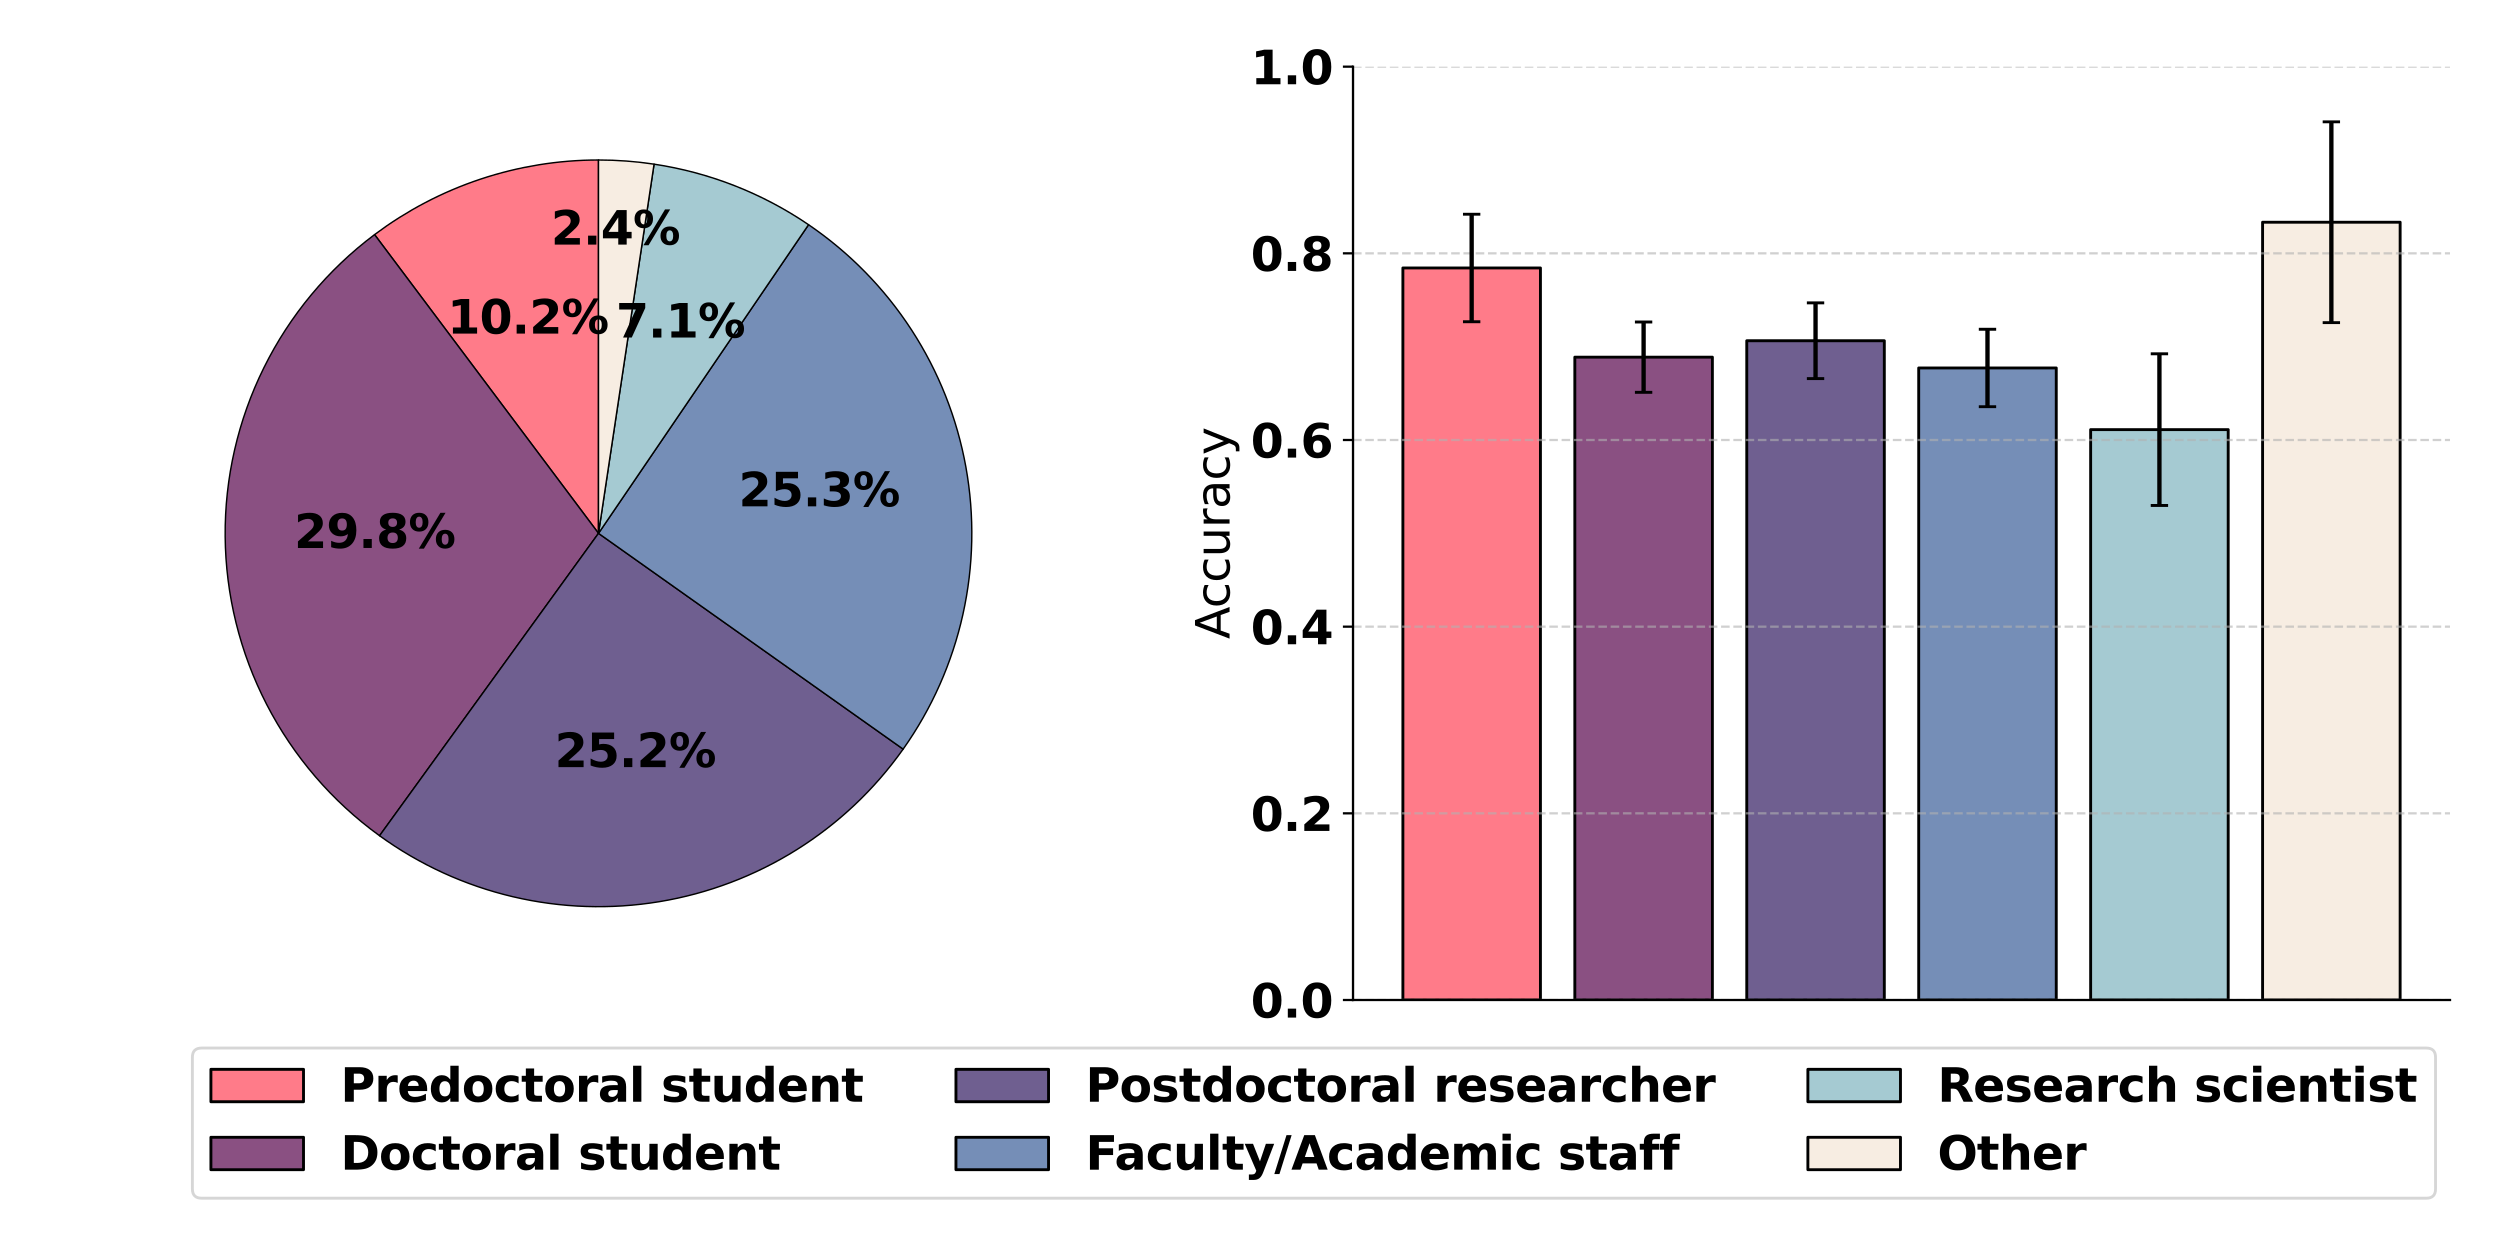 <?xml version="1.0" encoding="UTF-8" standalone="no"?>
<svg
   width="864pt"
   height="432pt"
   viewBox="0 0 864 432"
   version="1.1"
   id="svg193"
   sodipodi:docname="accuracy_machine_by_type_of_researcher.svg"
   inkscape:version="1.3.2 (091e20e, 2023-11-25)"
   inkscape:export-filename="accuracy_machine_by_type_of_researcher.pdf"
   inkscape:export-xdpi="96"
   inkscape:export-ydpi="96"
   xmlns:inkscape="http://www.inkscape.org/namespaces/inkscape"
   xmlns:sodipodi="http://sodipodi.sourceforge.net/DTD/sodipodi-0.dtd"
   xmlns:xlink="http://www.w3.org/1999/xlink"
   xmlns="http://www.w3.org/2000/svg"
   xmlns:svg="http://www.w3.org/2000/svg"
   xmlns:rdf="http://www.w3.org/1999/02/22-rdf-syntax-ns#"
   xmlns:cc="http://creativecommons.org/ns#"
   xmlns:dc="http://purl.org/dc/elements/1.1/">
  <sodipodi:namedview
     id="namedview193"
     pagecolor="#ffffff"
     bordercolor="#000000"
     borderopacity="0.25"
     inkscape:showpageshadow="2"
     inkscape:pageopacity="0.0"
     inkscape:pagecheckerboard="0"
     inkscape:deskcolor="#d1d1d1"
     inkscape:document-units="pt"
     inkscape:zoom="0.87885424"
     inkscape:cx="576.31855"
     inkscape:cy="287.87481"
     inkscape:window-width="1920"
     inkscape:window-height="1027"
     inkscape:window-x="0"
     inkscape:window-y="25"
     inkscape:window-maximized="1"
     inkscape:current-layer="axes_2" />
  <defs
     id="defs1">
    <style
       type="text/css"
       id="style1">*{stroke-linejoin: round; stroke-linecap: butt}</style>
  </defs>
  <g
     id="figure_1">
    <g
       id="patch_1">
      <path
         d="M 0 432  L 864 432  L 864 0  L 0 0  z "
         style="fill: #ffffff"
         id="path1" />
    </g>
    <g
       id="axes_1">
      <g
         id="patch_2">
        <path
           d="M 206.838 55.296  C 192.975 55.296 179.203 57.53 166.051 61.912  C 152.9 66.294 140.54 72.767 129.448 81.082  L 206.838 184.32  z "
           style="fill: #ff7b89; stroke: #000000; stroke-width: 0.5; stroke-linejoin: miter"
           id="path2" />
      </g>
      <g
         id="patch_3">
        <path
           d="M 129.448 81.082  C 113.273 93.207 100.171 108.966 91.203 127.084  C 82.236 145.202 77.65 165.176 77.818 185.391  C 77.986 205.606 82.902 225.501 92.169 243.467  C 101.437 261.434 114.798 276.973 131.172 288.828  L 206.838 184.32  z "
           style="fill: #8a5082; stroke: #000000; stroke-width: 0.5; stroke-linejoin: miter"
           id="path3" />
      </g>
      <g
         id="patch_4">
        <path
           d="M 131.172 288.828  C 144.988 298.831 160.65 305.995 177.251 309.906  C 193.853 313.817 211.066 314.398 227.893 311.614  C 244.721 308.831 260.83 302.738 275.288 293.69  C 289.746 284.641 302.267 272.815 312.125 258.897  L 206.838 184.32  z "
           style="fill: #6f5f90; stroke: #000000; stroke-width: 0.5; stroke-linejoin: miter"
           id="path4" />
      </g>
      <g
         id="patch_5">
        <path
           d="M 312.125 258.897  C 322.036 244.905 329.059 229.077 332.782 212.34  C 336.506 195.603 336.856 178.291 333.813 161.417  C 330.769 144.544 324.392 128.445 315.056 114.063  C 305.719 99.682 293.609 87.305 279.435 77.658  L 206.838 184.32  z "
           style="fill: #758eb7; stroke: #000000; stroke-width: 0.5; stroke-linejoin: miter"
           id="path5" />
      </g>
      <g
         id="patch_6">
        <path
           d="M 279.435 77.658  C 271.459 72.229 262.899 67.712 253.916 64.192  C 244.933 60.671 235.583 58.169 226.042 56.733  L 206.838 184.32  z "
           style="fill: #a5cad2; stroke: #000000; stroke-width: 0.5; stroke-linejoin: miter"
           id="path6" />
      </g>
      <g
         id="patch_7">
        <path
           d="M 226.042 56.733  C 222.865 56.255 219.671 55.896 216.467 55.656  C 213.263 55.416 210.051 55.296 206.838 55.296  L 206.838 184.32  z "
           style="fill: #f7ede2; stroke: #000000; stroke-width: 0.5; stroke-linejoin: miter"
           id="path7" />
      </g>
      <g
         id="matplotlib.axis_1" />
      <g
         id="matplotlib.axis_2" />
      <g
         id="text_1">
        <!-- 10.2% -->
        <g
           transform="translate(154.612 115.29) scale(0.16 -0.16)"
           id="g11">
          <defs
             id="defs7">
            <path
               id="DejaVuSans-Bold-31"
               d="M 750 831  L 1813 831  L 1813 3847  L 722 3622  L 722 4441  L 1806 4666  L 2950 4666  L 2950 831  L 4013 831  L 4013 0  L 750 0  L 750 831  z "
               transform="scale(0.016)" />
            <path
               id="DejaVuSans-Bold-30"
               d="M 2944 2338  Q 2944 3213 2780 3570  Q 2616 3928 2228 3928  Q 1841 3928 1675 3570  Q 1509 3213 1509 2338  Q 1509 1453 1675 1090  Q 1841 728 2228 728  Q 2613 728 2778 1090  Q 2944 1453 2944 2338  z M 4147 2328  Q 4147 1169 3647 539  Q 3147 -91 2228 -91  Q 1306 -91 806 539  Q 306 1169 306 2328  Q 306 3491 806 4120  Q 1306 4750 2228 4750  Q 3147 4750 3647 4120  Q 4147 3491 4147 2328  z "
               transform="scale(0.016)" />
            <path
               id="DejaVuSans-Bold-2e"
               d="M 653 1209  L 1778 1209  L 1778 0  L 653 0  L 653 1209  z "
               transform="scale(0.016)" />
            <path
               id="DejaVuSans-Bold-32"
               d="M 1844 884  L 3897 884  L 3897 0  L 506 0  L 506 884  L 2209 2388  Q 2438 2594 2547 2791  Q 2656 2988 2656 3200  Q 2656 3528 2436 3728  Q 2216 3928 1850 3928  Q 1569 3928 1234 3808  Q 900 3688 519 3450  L 519 4475  Q 925 4609 1322 4679  Q 1719 4750 2100 4750  Q 2938 4750 3402 4381  Q 3866 4013 3866 3353  Q 3866 2972 3669 2642  Q 3472 2313 2841 1759  L 1844 884  z "
               transform="scale(0.016)" />
            <path
               id="DejaVuSans-Bold-25"
               d="M 4959 1925  Q 4738 1925 4616 1733  Q 4494 1541 4494 1184  Q 4494 825 4614 633  Q 4734 441 4959 441  Q 5184 441 5303 633  Q 5422 825 5422 1184  Q 5422 1541 5301 1733  Q 5181 1925 4959 1925  z M 4959 2450  Q 5541 2450 5875 2112  Q 6209 1775 6209 1184  Q 6209 594 5875 251  Q 5541 -91 4959 -91  Q 4378 -91 4042 251  Q 3706 594 3706 1184  Q 3706 1772 4042 2111  Q 4378 2450 4959 2450  z M 2094 -91  L 1403 -91  L 4319 4750  L 5013 4750  L 2094 -91  z M 1453 4750  Q 2034 4750 2367 4411  Q 2700 4072 2700 3481  Q 2700 2891 2367 2550  Q 2034 2209 1453 2209  Q 872 2209 539 2550  Q 206 2891 206 3481  Q 206 4072 539 4411  Q 872 4750 1453 4750  z M 1453 4225  Q 1228 4225 1106 4031  Q 984 3838 984 3481  Q 984 3122 1106 2926  Q 1228 2731 1453 2731  Q 1678 2731 1798 2926  Q 1919 3122 1919 3481  Q 1919 3838 1797 4031  Q 1675 4225 1453 4225  z "
               transform="scale(0.016)" />
          </defs>
          <use
             xlink:href="#DejaVuSans-Bold-31"
             id="use7" />
          <use
             xlink:href="#DejaVuSans-Bold-30"
             x="69.58"
             id="use8" />
          <use
             xlink:href="#DejaVuSans-Bold-2e"
             x="139.16"
             id="use9" />
          <use
             xlink:href="#DejaVuSans-Bold-32"
             x="177.148"
             id="use10" />
          <use
             xlink:href="#DejaVuSans-Bold-25"
             x="246.729"
             id="use11" />
        </g>
      </g>
      <g
         id="text_2">
        <!-- 29.8% -->
        <g
           transform="translate(101.672 189.378) scale(0.16 -0.16)"
           id="g16">
          <defs
             id="defs11">
            <path
               id="DejaVuSans-Bold-39"
               d="M 641 103  L 641 966  Q 928 831 1190 764  Q 1453 697 1709 697  Q 2247 697 2547 995  Q 2847 1294 2900 1881  Q 2688 1725 2447 1647  Q 2206 1569 1925 1569  Q 1209 1569 770 1986  Q 331 2403 331 3084  Q 331 3838 820 4291  Q 1309 4744 2131 4744  Q 3044 4744 3544 4128  Q 4044 3513 4044 2388  Q 4044 1231 3459 570  Q 2875 -91 1856 -91  Q 1528 -91 1228 -42  Q 928 6 641 103  z M 2125 2350  Q 2441 2350 2600 2554  Q 2759 2759 2759 3169  Q 2759 3575 2600 3781  Q 2441 3988 2125 3988  Q 1809 3988 1650 3781  Q 1491 3575 1491 3169  Q 1491 2759 1650 2554  Q 1809 2350 2125 2350  z "
               transform="scale(0.016)" />
            <path
               id="DejaVuSans-Bold-38"
               d="M 2228 2088  Q 1891 2088 1709 1903  Q 1528 1719 1528 1375  Q 1528 1031 1709 848  Q 1891 666 2228 666  Q 2563 666 2741 848  Q 2919 1031 2919 1375  Q 2919 1722 2741 1905  Q 2563 2088 2228 2088  z M 1350 2484  Q 925 2613 709 2878  Q 494 3144 494 3541  Q 494 4131 934 4440  Q 1375 4750 2228 4750  Q 3075 4750 3515 4442  Q 3956 4134 3956 3541  Q 3956 3144 3739 2878  Q 3522 2613 3097 2484  Q 3572 2353 3814 2058  Q 4056 1763 4056 1313  Q 4056 619 3595 264  Q 3134 -91 2228 -91  Q 1319 -91 855 264  Q 391 619 391 1313  Q 391 1763 633 2058  Q 875 2353 1350 2484  z M 1631 3419  Q 1631 3141 1786 2991  Q 1941 2841 2228 2841  Q 2509 2841 2662 2991  Q 2816 3141 2816 3419  Q 2816 3697 2662 3845  Q 2509 3994 2228 3994  Q 1941 3994 1786 3844  Q 1631 3694 1631 3419  z "
               transform="scale(0.016)" />
          </defs>
          <use
             xlink:href="#DejaVuSans-Bold-32"
             id="use12" />
          <use
             xlink:href="#DejaVuSans-Bold-39"
             x="69.58"
             id="use13" />
          <use
             xlink:href="#DejaVuSans-Bold-2e"
             x="139.16"
             id="use14" />
          <use
             xlink:href="#DejaVuSans-Bold-38"
             x="177.148"
             id="use15" />
          <use
             xlink:href="#DejaVuSans-Bold-25"
             x="246.729"
             id="use16" />
        </g>
      </g>
      <g
         id="text_3">
        <!-- 25.2% -->
        <g
           transform="translate(191.717 265.112) scale(0.16 -0.16)"
           id="g21">
          <defs
             id="defs16">
            <path
               id="DejaVuSans-Bold-35"
               d="M 678 4666  L 3669 4666  L 3669 3781  L 1638 3781  L 1638 3059  Q 1775 3097 1914 3117  Q 2053 3138 2203 3138  Q 3056 3138 3531 2711  Q 4006 2284 4006 1522  Q 4006 766 3489 337  Q 2972 -91 2053 -91  Q 1656 -91 1267 -14  Q 878 63 494 219  L 494 1166  Q 875 947 1217 837  Q 1559 728 1863 728  Q 2300 728 2551 942  Q 2803 1156 2803 1522  Q 2803 1891 2551 2103  Q 2300 2316 1863 2316  Q 1603 2316 1309 2248  Q 1016 2181 678 2041  L 678 4666  z "
               transform="scale(0.016)" />
          </defs>
          <use
             xlink:href="#DejaVuSans-Bold-32"
             id="use17" />
          <use
             xlink:href="#DejaVuSans-Bold-35"
             x="69.58"
             id="use18" />
          <use
             xlink:href="#DejaVuSans-Bold-2e"
             x="139.16"
             id="use19" />
          <use
             xlink:href="#DejaVuSans-Bold-32"
             x="177.148"
             id="use20" />
          <use
             xlink:href="#DejaVuSans-Bold-25"
             x="246.729"
             id="use21" />
        </g>
      </g>
      <g
         id="text_4">
        <!-- 25.3% -->
        <g
           transform="translate(255.269 174.993) scale(0.16 -0.16)"
           id="g26">
          <defs
             id="defs21">
            <path
               id="DejaVuSans-Bold-33"
               d="M 2981 2516  Q 3453 2394 3698 2092  Q 3944 1791 3944 1325  Q 3944 631 3412 270  Q 2881 -91 1863 -91  Q 1503 -91 1142 -33  Q 781 25 428 141  L 428 1069  Q 766 900 1098 814  Q 1431 728 1753 728  Q 2231 728 2486 893  Q 2741 1059 2741 1369  Q 2741 1688 2480 1852  Q 2219 2016 1709 2016  L 1228 2016  L 1228 2791  L 1734 2791  Q 2188 2791 2409 2933  Q 2631 3075 2631 3366  Q 2631 3634 2415 3781  Q 2200 3928 1806 3928  Q 1516 3928 1219 3862  Q 922 3797 628 3669  L 628 4550  Q 984 4650 1334 4700  Q 1684 4750 2022 4750  Q 2931 4750 3382 4451  Q 3834 4153 3834 3553  Q 3834 3144 3618 2883  Q 3403 2622 2981 2516  z "
               transform="scale(0.016)" />
          </defs>
          <use
             xlink:href="#DejaVuSans-Bold-32"
             id="use22" />
          <use
             xlink:href="#DejaVuSans-Bold-35"
             x="69.58"
             id="use23" />
          <use
             xlink:href="#DejaVuSans-Bold-2e"
             x="139.16"
             id="use24" />
          <use
             xlink:href="#DejaVuSans-Bold-33"
             x="177.148"
             id="use25" />
          <use
             xlink:href="#DejaVuSans-Bold-25"
             x="246.729"
             id="use26" />
        </g>
      </g>
      <g
         id="text_5">
        <!-- 7.1% -->
        <g
           transform="translate(212.897 116.658) scale(0.16 -0.16)"
           id="g30">
          <defs
             id="defs26">
            <path
               id="DejaVuSans-Bold-37"
               d="M 428 4666  L 3944 4666  L 3944 3988  L 2125 0  L 953 0  L 2675 3781  L 428 3781  L 428 4666  z "
               transform="scale(0.016)" />
          </defs>
          <use
             xlink:href="#DejaVuSans-Bold-37"
             id="use27" />
          <use
             xlink:href="#DejaVuSans-Bold-2e"
             x="69.58"
             id="use28" />
          <use
             xlink:href="#DejaVuSans-Bold-31"
             x="107.568"
             id="use29" />
          <use
             xlink:href="#DejaVuSans-Bold-25"
             x="177.148"
             id="use30" />
        </g>
      </g>
      <g
         id="text_6"
         transform="translate(0,-27)">
        <!-- 2.4% -->
        <g
           transform="matrix(0.16,0,0,-0.16,190.428,111.537)"
           id="g34">
          <defs
             id="defs30">
            <path
               id="DejaVuSans-Bold-34"
               d="M 2356,3675 1038,1722 h 1318 z m -200,991 H 3494 V 1722 h 665 V 850 H 3494 V 0 H 2356 V 850 H 288 v 1031 z"
               transform="scale(0.016)" />
          </defs>
          <use
             xlink:href="#DejaVuSans-Bold-32"
             id="use31" />
          <use
             xlink:href="#DejaVuSans-Bold-2e"
             x="69.58"
             id="use32" />
          <use
             xlink:href="#DejaVuSans-Bold-34"
             x="107.568"
             id="use33" />
          <use
             xlink:href="#DejaVuSans-Bold-25"
             x="177.148"
             id="use34" />
        </g>
      </g>
    </g>
    <g
       id="axes_2">
      <g
         id="patch_8">
        <path
           d="M 467.605 345.6  L 846.72 345.6  L 846.72 23.04  L 467.605 23.04  z "
           style="fill: #ffffff"
           id="path34" />
      </g>
      <g
         id="patch_9">
        <path
           d="M 484.837 345.6  L 532.375 345.6  L 532.375 92.612  L 484.837 92.612  z "
           clip-path="url(#p18212fda6a)"
           style="fill: #ff7b89; stroke: #000000; stroke-linejoin: miter"
           id="path35" />
      </g>
      <g
         id="patch_10">
        <path
           d="M 544.26 345.6  L 591.798 345.6  L 591.798 123.439  L 544.26 123.439  z "
           clip-path="url(#p18212fda6a)"
           style="fill: #8a5082; stroke: #000000; stroke-linejoin: miter"
           id="path36" />
      </g>
      <g
         id="patch_11">
        <path
           d="M 603.682 345.6  L 651.22 345.6  L 651.22 117.76  L 603.682 117.76  z "
           clip-path="url(#p18212fda6a)"
           style="fill: #6f5f90; stroke: #000000; stroke-linejoin: miter"
           id="path37" />
      </g>
      <g
         id="patch_12">
        <path
           d="M 663.105 345.6  L 710.643 345.6  L 710.643 127.174  L 663.105 127.174  z "
           clip-path="url(#p18212fda6a)"
           style="fill: #758eb7; stroke: #000000; stroke-linejoin: miter"
           id="path38" />
      </g>
      <g
         id="patch_13">
        <path
           d="M 722.527 345.6  L 770.065 345.6  L 770.065 148.48  L 722.527 148.48  z "
           clip-path="url(#p18212fda6a)"
           style="fill: #a5cad2; stroke: #000000; stroke-linejoin: miter"
           id="path39" />
      </g>
      <g
         id="patch_14">
        <path
           d="M 781.95 345.6  L 829.487 345.6  L 829.487 76.8  L 781.95 76.8  z "
           clip-path="url(#p18212fda6a)"
           style="fill: #f7ede2; stroke: #000000; stroke-linejoin: miter"
           id="path40" />
      </g>
      <g
         id="matplotlib.axis_3" />
      <g
         id="matplotlib.axis_4">
        <g
           id="ytick_1">
          <g
             id="line2d_1">
            <path
               d="M 467.605 345.6  L 846.72 345.6  "
               clip-path="url(#p18212fda6a)"
               style="fill: none; stroke-dasharray: 2.96,1.28; stroke-dashoffset: 0; stroke: #b0b0b0; stroke-opacity: 0.6; stroke-width: 0.8"
               id="path41" />
          </g>
          <g
             id="line2d_2">
            <defs
               id="defs41">
              <path
                 id="mff85a8d489"
                 d="M 0 0  L -3.5 0  "
                 style="stroke: #000000; stroke-width: 0.8" />
            </defs>
            <g
               id="g41">
              <use
                 xlink:href="#mff85a8d489"
                 x="467.605"
                 y="345.6"
                 style="stroke: #000000; stroke-width: 0.8"
                 id="use41" />
            </g>
          </g>
          <g
             id="text_7">
            <!-- 0.0 -->
            <g
               transform="translate(432.262 351.679) scale(0.16 -0.16)"
               id="g44">
              <use
                 xlink:href="#DejaVuSans-Bold-30"
                 id="use42" />
              <use
                 xlink:href="#DejaVuSans-Bold-2e"
                 x="69.58"
                 id="use43" />
              <use
                 xlink:href="#DejaVuSans-Bold-30"
                 x="107.568"
                 id="use44" />
            </g>
          </g>
        </g>
        <g
           id="ytick_2">
          <g
             id="line2d_3">
            <path
               d="M 467.605 281.088  L 846.72 281.088  "
               clip-path="url(#p18212fda6a)"
               style="fill: none; stroke-dasharray: 2.96,1.28; stroke-dashoffset: 0; stroke: #b0b0b0; stroke-opacity: 0.6; stroke-width: 0.8"
               id="path44" />
          </g>
          <g
             id="line2d_4">
            <g
               id="g45">
              <use
                 xlink:href="#mff85a8d489"
                 x="467.605"
                 y="281.088"
                 style="stroke: #000000; stroke-width: 0.8"
                 id="use45" />
            </g>
          </g>
          <g
             id="text_8">
            <!-- 0.2 -->
            <g
               transform="translate(432.262 287.167) scale(0.16 -0.16)"
               id="g48">
              <use
                 xlink:href="#DejaVuSans-Bold-30"
                 id="use46" />
              <use
                 xlink:href="#DejaVuSans-Bold-2e"
                 x="69.58"
                 id="use47" />
              <use
                 xlink:href="#DejaVuSans-Bold-32"
                 x="107.568"
                 id="use48" />
            </g>
          </g>
        </g>
        <g
           id="ytick_3">
          <g
             id="line2d_5">
            <path
               d="M 467.605 216.576  L 846.72 216.576  "
               clip-path="url(#p18212fda6a)"
               style="fill: none; stroke-dasharray: 2.96,1.28; stroke-dashoffset: 0; stroke: #b0b0b0; stroke-opacity: 0.6; stroke-width: 0.8"
               id="path48" />
          </g>
          <g
             id="line2d_6">
            <g
               id="g49">
              <use
                 xlink:href="#mff85a8d489"
                 x="467.605"
                 y="216.576"
                 style="stroke: #000000; stroke-width: 0.8"
                 id="use49" />
            </g>
          </g>
          <g
             id="text_9">
            <!-- 0.4 -->
            <g
               transform="translate(432.262 222.655) scale(0.16 -0.16)"
               id="g52">
              <use
                 xlink:href="#DejaVuSans-Bold-30"
                 id="use50" />
              <use
                 xlink:href="#DejaVuSans-Bold-2e"
                 x="69.58"
                 id="use51" />
              <use
                 xlink:href="#DejaVuSans-Bold-34"
                 x="107.568"
                 id="use52" />
            </g>
          </g>
        </g>
        <g
           id="ytick_4">
          <g
             id="line2d_7">
            <path
               d="M 467.605 152.064  L 846.72 152.064  "
               clip-path="url(#p18212fda6a)"
               style="fill: none; stroke-dasharray: 2.96,1.28; stroke-dashoffset: 0; stroke: #b0b0b0; stroke-opacity: 0.6; stroke-width: 0.8"
               id="path52" />
          </g>
          <g
             id="line2d_8">
            <g
               id="g53">
              <use
                 xlink:href="#mff85a8d489"
                 x="467.605"
                 y="152.064"
                 style="stroke: #000000; stroke-width: 0.8"
                 id="use53" />
            </g>
          </g>
          <g
             id="text_10">
            <!-- 0.6 -->
            <g
               transform="translate(432.262 158.143) scale(0.16 -0.16)"
               id="g56">
              <defs
                 id="defs53">
                <path
                   id="DejaVuSans-Bold-36"
                   d="M 2316 2303  Q 2000 2303 1842 2098  Q 1684 1894 1684 1484  Q 1684 1075 1842 870  Q 2000 666 2316 666  Q 2634 666 2792 870  Q 2950 1075 2950 1484  Q 2950 1894 2792 2098  Q 2634 2303 2316 2303  z M 3803 4544  L 3803 3681  Q 3506 3822 3243 3889  Q 2981 3956 2731 3956  Q 2194 3956 1894 3657  Q 1594 3359 1544 2772  Q 1750 2925 1990 3001  Q 2231 3078 2516 3078  Q 3231 3078 3670 2659  Q 4109 2241 4109 1563  Q 4109 813 3618 361  Q 3128 -91 2303 -91  Q 1394 -91 895 523  Q 397 1138 397 2266  Q 397 3422 980 4083  Q 1563 4744 2578 4744  Q 2900 4744 3203 4694  Q 3506 4644 3803 4544  z "
                   transform="scale(0.016)" />
              </defs>
              <use
                 xlink:href="#DejaVuSans-Bold-30"
                 id="use54" />
              <use
                 xlink:href="#DejaVuSans-Bold-2e"
                 x="69.58"
                 id="use55" />
              <use
                 xlink:href="#DejaVuSans-Bold-36"
                 x="107.568"
                 id="use56" />
            </g>
          </g>
        </g>
        <g
           id="ytick_5">
          <g
             id="line2d_9">
            <path
               d="M 467.605 87.552  L 846.72 87.552  "
               clip-path="url(#p18212fda6a)"
               style="fill: none; stroke-dasharray: 2.96,1.28; stroke-dashoffset: 0; stroke: #b0b0b0; stroke-opacity: 0.6; stroke-width: 0.8"
               id="path56" />
          </g>
          <g
             id="line2d_10">
            <g
               id="g57">
              <use
                 xlink:href="#mff85a8d489"
                 x="467.605"
                 y="87.552"
                 style="stroke: #000000; stroke-width: 0.8"
                 id="use57" />
            </g>
          </g>
          <g
             id="text_11">
            <!-- 0.8 -->
            <g
               transform="translate(432.262 93.631) scale(0.16 -0.16)"
               id="g60">
              <use
                 xlink:href="#DejaVuSans-Bold-30"
                 id="use58" />
              <use
                 xlink:href="#DejaVuSans-Bold-2e"
                 x="69.58"
                 id="use59" />
              <use
                 xlink:href="#DejaVuSans-Bold-38"
                 x="107.568"
                 id="use60" />
            </g>
          </g>
        </g>
        <g
           id="ytick_6">
          <g
             id="line2d_11">
            <path
               d="M 467.605 23.04  L 846.72 23.04  "
               clip-path="url(#p18212fda6a)"
               style="fill: none; stroke-dasharray: 2.96,1.28; stroke-dashoffset: 0; stroke: #b0b0b0; stroke-opacity: 0.6; stroke-width: 0.8"
               id="path60" />
          </g>
          <g
             id="line2d_12">
            <g
               id="g61">
              <use
                 xlink:href="#mff85a8d489"
                 x="467.605"
                 y="23.04"
                 style="stroke: #000000; stroke-width: 0.8"
                 id="use61" />
            </g>
          </g>
          <g
             id="text_12">
            <!-- 1.0 -->
            <g
               transform="translate(432.262 29.119) scale(0.16 -0.16)"
               id="g64">
              <use
                 xlink:href="#DejaVuSans-Bold-31"
                 id="use62" />
              <use
                 xlink:href="#DejaVuSans-Bold-2e"
                 x="69.58"
                 id="use63" />
              <use
                 xlink:href="#DejaVuSans-Bold-30"
                 x="107.568"
                 id="use64" />
            </g>
          </g>
        </g>
        <g
           id="text_13">
          <!-- Accuracy -->
          <g
             transform="translate(424.935 220.845) rotate(-90) scale(0.16 -0.16)"
             id="g72">
            <defs
               id="defs64">
              <path
                 id="DejaVuSans-41"
                 d="M 2188 4044  L 1331 1722  L 3047 1722  L 2188 4044  z M 1831 4666  L 2547 4666  L 4325 0  L 3669 0  L 3244 1197  L 1141 1197  L 716 0  L 50 0  L 1831 4666  z "
                 transform="scale(0.016)" />
              <path
                 id="DejaVuSans-63"
                 d="M 3122 3366  L 3122 2828  Q 2878 2963 2633 3030  Q 2388 3097 2138 3097  Q 1578 3097 1268 2742  Q 959 2388 959 1747  Q 959 1106 1268 751  Q 1578 397 2138 397  Q 2388 397 2633 464  Q 2878 531 3122 666  L 3122 134  Q 2881 22 2623 -34  Q 2366 -91 2075 -91  Q 1284 -91 818 406  Q 353 903 353 1747  Q 353 2603 823 3093  Q 1294 3584 2113 3584  Q 2378 3584 2631 3529  Q 2884 3475 3122 3366  z "
                 transform="scale(0.016)" />
              <path
                 id="DejaVuSans-75"
                 d="M 544 1381  L 544 3500  L 1119 3500  L 1119 1403  Q 1119 906 1312 657  Q 1506 409 1894 409  Q 2359 409 2629 706  Q 2900 1003 2900 1516  L 2900 3500  L 3475 3500  L 3475 0  L 2900 0  L 2900 538  Q 2691 219 2414 64  Q 2138 -91 1772 -91  Q 1169 -91 856 284  Q 544 659 544 1381  z M 1991 3584  L 1991 3584  z "
                 transform="scale(0.016)" />
              <path
                 id="DejaVuSans-72"
                 d="M 2631 2963  Q 2534 3019 2420 3045  Q 2306 3072 2169 3072  Q 1681 3072 1420 2755  Q 1159 2438 1159 1844  L 1159 0  L 581 0  L 581 3500  L 1159 3500  L 1159 2956  Q 1341 3275 1631 3429  Q 1922 3584 2338 3584  Q 2397 3584 2469 3576  Q 2541 3569 2628 3553  L 2631 2963  z "
                 transform="scale(0.016)" />
              <path
                 id="DejaVuSans-61"
                 d="M 2194 1759  Q 1497 1759 1228 1600  Q 959 1441 959 1056  Q 959 750 1161 570  Q 1363 391 1709 391  Q 2188 391 2477 730  Q 2766 1069 2766 1631  L 2766 1759  L 2194 1759  z M 3341 1997  L 3341 0  L 2766 0  L 2766 531  Q 2569 213 2275 61  Q 1981 -91 1556 -91  Q 1019 -91 701 211  Q 384 513 384 1019  Q 384 1609 779 1909  Q 1175 2209 1959 2209  L 2766 2209  L 2766 2266  Q 2766 2663 2505 2880  Q 2244 3097 1772 3097  Q 1472 3097 1187 3025  Q 903 2953 641 2809  L 641 3341  Q 956 3463 1253 3523  Q 1550 3584 1831 3584  Q 2591 3584 2966 3190  Q 3341 2797 3341 1997  z "
                 transform="scale(0.016)" />
              <path
                 id="DejaVuSans-79"
                 d="M 2059 -325  Q 1816 -950 1584 -1140  Q 1353 -1331 966 -1331  L 506 -1331  L 506 -850  L 844 -850  Q 1081 -850 1212 -737  Q 1344 -625 1503 -206  L 1606 56  L 191 3500  L 800 3500  L 1894 763  L 2988 3500  L 3597 3500  L 2059 -325  z "
                 transform="scale(0.016)" />
            </defs>
            <use
               xlink:href="#DejaVuSans-41"
               id="use65" />
            <use
               xlink:href="#DejaVuSans-63"
               x="66.658"
               id="use66" />
            <use
               xlink:href="#DejaVuSans-63"
               x="121.639"
               id="use67" />
            <use
               xlink:href="#DejaVuSans-75"
               x="176.619"
               id="use68" />
            <use
               xlink:href="#DejaVuSans-72"
               x="239.998"
               id="use69" />
            <use
               xlink:href="#DejaVuSans-61"
               x="281.111"
               id="use70" />
            <use
               xlink:href="#DejaVuSans-63"
               x="342.391"
               id="use71" />
            <use
               xlink:href="#DejaVuSans-79"
               x="397.371"
               id="use72" />
          </g>
        </g>
      </g>
      <g
         id="LineCollection_1">
        <path
           d="M 508.606 111.189  L 508.606 74.035  "
           clip-path="url(#p18212fda6a)"
           style="fill: none; stroke: #000000; stroke-width: 1.5"
           id="path72" />
        <path
           d="M 568.029 135.593  L 568.029 111.286  "
           clip-path="url(#p18212fda6a)"
           style="fill: none; stroke: #000000; stroke-width: 1.5"
           id="path73" />
        <path
           d="M 627.451 130.847  L 627.451 104.673  "
           clip-path="url(#p18212fda6a)"
           style="fill: none; stroke: #000000; stroke-width: 1.5"
           id="path74" />
        <path
           d="M 686.874 140.556  L 686.874 113.791  "
           clip-path="url(#p18212fda6a)"
           style="fill: none; stroke: #000000; stroke-width: 1.5"
           id="path75" />
        <path
           d="M 746.296 174.688  L 746.296 122.272  "
           clip-path="url(#p18212fda6a)"
           style="fill: none; stroke: #000000; stroke-width: 1.5"
           id="path76" />
        <path
           d="M 805.719 111.502  L 805.719 42.098  "
           clip-path="url(#p18212fda6a)"
           style="fill: none; stroke: #000000; stroke-width: 1.5"
           id="path77" />
      </g>
      <g
         id="line2d_13">
        <defs
           id="defs77">
          <path
             id="m619a14ebec"
             d="M 3 0  L -3 -0  "
             style="stroke: #000000" />
        </defs>
        <g
           clip-path="url(#p18212fda6a)"
           id="g82">
          <use
             xlink:href="#m619a14ebec"
             x="508.606"
             y="111.189"
             style="stroke: #000000"
             id="use77" />
          <use
             xlink:href="#m619a14ebec"
             x="568.029"
             y="135.593"
             style="stroke: #000000"
             id="use78" />
          <use
             xlink:href="#m619a14ebec"
             x="627.451"
             y="130.847"
             style="stroke: #000000"
             id="use79" />
          <use
             xlink:href="#m619a14ebec"
             x="686.874"
             y="140.556"
             style="stroke: #000000"
             id="use80" />
          <use
             xlink:href="#m619a14ebec"
             x="746.296"
             y="174.688"
             style="stroke: #000000"
             id="use81" />
          <use
             xlink:href="#m619a14ebec"
             x="805.719"
             y="111.502"
             style="stroke: #000000"
             id="use82" />
        </g>
      </g>
      <g
         id="line2d_14">
        <g
           clip-path="url(#p18212fda6a)"
           id="g88">
          <use
             xlink:href="#m619a14ebec"
             x="508.606"
             y="74.035"
             style="stroke: #000000"
             id="use83" />
          <use
             xlink:href="#m619a14ebec"
             x="568.029"
             y="111.286"
             style="stroke: #000000"
             id="use84" />
          <use
             xlink:href="#m619a14ebec"
             x="627.451"
             y="104.673"
             style="stroke: #000000"
             id="use85" />
          <use
             xlink:href="#m619a14ebec"
             x="686.874"
             y="113.791"
             style="stroke: #000000"
             id="use86" />
          <use
             xlink:href="#m619a14ebec"
             x="746.296"
             y="122.272"
             style="stroke: #000000"
             id="use87" />
          <use
             xlink:href="#m619a14ebec"
             x="805.719"
             y="42.098"
             style="stroke: #000000"
             id="use88" />
        </g>
      </g>
      <g
         id="patch_15">
        <path
           d="M 467.605 345.6  L 467.605 23.04  "
           style="fill: none; stroke: #000000; stroke-width: 0.8; stroke-linejoin: miter; stroke-linecap: square"
           id="path88" />
      </g>
      <g
         id="patch_16">
        <path
           d="M 467.605 345.6  L 846.72 345.6  "
           style="fill: none; stroke: #000000; stroke-width: 0.8; stroke-linejoin: miter; stroke-linecap: square"
           id="path89" />
      </g>
      <g
         id="legend_1"
         transform="translate(3,76.5)">
        <g
           id="patch_17">
          <path
             d="M 66.692,337.6 H 835.52 q 3.2,0 3.2,-3.2 v -45.495 q 0,-3.2 -3.2,-3.2 H 66.692 q -3.2,0 -3.2,3.2 V 334.4 q 0,3.2 3.2,3.2 z"
             style="opacity:0.8;fill:#ffffff;stroke:#cccccc;stroke-linejoin:miter"
             id="path90" />
        </g>
        <g
           id="patch_18">
          <path
             d="m 69.892,304.262 h 32 v -11.2 h -32 z"
             style="fill:#ff7b89;stroke:#000000;stroke-linejoin:miter"
             id="path91" />
        </g>
        <g
           id="text_14">
          <!-- Predoctoral student -->
          <g
             transform="matrix(0.16,0,0,-0.16,114.692,304.262)"
             id="g109">
            <defs
               id="defs91">
              <path
                 id="DejaVuSans-Bold-50"
                 d="m 588,4666 h 1996 q 891,0 1367,-396 477,-395 477,-1126 0,-735 -477,-1130 -476,-395 -1367,-395 H 1791 V 0 H 588 Z M 1791,3794 V 2491 h 665 q 350,0 541,170 191,170 191,483 0,312 -191,481 -191,169 -541,169 z"
                 transform="scale(0.016)" />
              <path
                 id="DejaVuSans-Bold-72"
                 d="m 3138,2547 q -147,69 -293,101 -145,33 -292,33 -431,0 -664,-277 -233,-276 -233,-791 V 0 H 538 v 3500 h 1118 v -575 q 216,344 495,501 280,158 671,158 56,0 121,-5 66,-4 191,-20 z"
                 transform="scale(0.016)" />
              <path
                 id="DejaVuSans-Bold-65"
                 d="M 4031,1759 V 1441 H 1416 q 40,-394 284,-591 244,-197 681,-197 353,0 723,105 371,105 762,317 V 213 Q 3469,63 3072,-14 2675,-91 2278,-91 1328,-91 801,392 275,875 275,1747 q 0,856 517,1346 517,491 1424,491 825,0 1320,-497 495,-496 495,-1328 z m -1150,372 q 0,319 -186,514 -186,196 -486,196 -325,0 -528,-183 -203,-183 -253,-527 z"
                 transform="scale(0.016)" />
              <path
                 id="DejaVuSans-Bold-64"
                 d="M 2919,2988 V 4863 H 4044 V 0 H 2919 V 506 Q 2688,197 2409,53 2131,-91 1766,-91 1119,-91 703,423 288,938 288,1747 q 0,809 415,1323 416,514 1063,514 362,0 642,-145 280,-145 511,-451 z M 2181,722 q 360,0 549,262 189,263 189,763 0,500 -189,762 -189,263 -549,263 -356,0 -545,-263 -189,-262 -189,-762 0,-500 189,-763 189,-262 545,-262 z"
                 transform="scale(0.016)" />
              <path
                 id="DejaVuSans-Bold-6f"
                 d="m 2203,2784 q -372,0 -567,-267 -195,-267 -195,-770 0,-503 195,-771 195,-267 567,-267 366,0 559,267 194,268 194,771 0,503 -194,770 -193,267 -559,267 z m 0,800 q 903,0 1411,-488 508,-487 508,-1349 Q 4122,884 3614,396 3106,-91 2203,-91 1297,-91 786,396 275,884 275,1747 q 0,862 511,1349 511,488 1417,488 z"
                 transform="scale(0.016)" />
              <path
                 id="DejaVuSans-Bold-63"
                 d="m 3366,3391 v -913 q -228,156 -458,231 -230,75 -477,75 -468,0 -729,-273 -261,-273 -261,-764 0,-491 261,-765 261,-273 729,-273 263,0 499,78 236,79 436,232 V 103 Q 3103,6 2833,-42 2563,-91 2291,-91 1344,-91 809,395 275,881 275,1747 q 0,866 534,1351 535,486 1482,486 275,0 542,-48 267,-48 533,-145 z"
                 transform="scale(0.016)" />
              <path
                 id="DejaVuSans-Bold-74"
                 d="M 1759,4494 V 3500 H 2913 V 2700 H 1759 V 1216 q 0,-244 97,-330 97,-86 385,-86 h 575 V 0 H 1856 Q 1194,0 917,276 641,553 641,1216 V 2700 H 84 v 800 h 557 v 994 z"
                 transform="scale(0.016)" />
              <path
                 id="DejaVuSans-Bold-61"
                 d="m 2106,1575 q -350,0 -527,-119 -176,-118 -176,-350 0,-212 142,-333 143,-120 396,-120 315,0 531,226 216,227 216,568 v 128 z m 1710,422 V 0 H 2688 V 519 Q 2463,200 2181,54 1900,-91 1497,-91 953,-91 614,226 275,544 275,1050 q 0,616 423,903 424,288 1330,288 h 660 v 87 q 0,266 -210,389 -209,124 -653,124 -359,0 -669,-72 -309,-72 -575,-216 v 853 q 360,88 722,133 363,45 725,45 947,0 1367,-373 421,-373 421,-1214 z"
                 transform="scale(0.016)" />
              <path
                 id="DejaVuSans-Bold-6c"
                 d="M 538,4863 H 1656 V 0 H 538 Z"
                 transform="scale(0.016)" />
              <path
                 id="DejaVuSans-Bold-20"
                 transform="scale(0.016)"
                 d="" />
              <path
                 id="DejaVuSans-Bold-73"
                 d="m 3272,3391 v -850 q -359,150 -694,225 -334,75 -631,75 -319,0 -474,-80 -154,-80 -154,-245 0,-135 117,-207 117,-71 420,-106 l 197,-28 q 860,-109 1156,-359 297,-250 297,-785 0,-559 -413,-841 -412,-281 -1230,-281 -347,0 -718,55 -370,55 -761,164 v 850 q 335,-162 686,-244 352,-81 714,-81 329,0 494,90 166,91 166,270 0,150 -114,223 -114,73 -455,114 l -197,25 q -747,94 -1047,347 -300,253 -300,769 0,556 381,824 382,269 1169,269 310,0 650,-47 341,-46 741,-146 z"
                 transform="scale(0.016)" />
              <path
                 id="DejaVuSans-Bold-75"
                 d="m 500,1363 v 2137 h 1125 v -350 q 0,-284 -3,-714 -3,-430 -3,-573 0,-422 22,-608 22,-186 75,-271 68,-109 179,-169 111,-59 255,-59 350,0 550,269 200,269 200,747 V 3500 H 4019 V 0 H 2900 V 506 Q 2647,200 2364,54 2081,-91 1741,-91 1134,-91 817,281 500,653 500,1363 Z"
                 transform="scale(0.016)" />
              <path
                 id="DejaVuSans-Bold-6e"
                 d="M 4056,2131 V 0 H 2931 v 347 1284 q 0,453 -20,625 -20,172 -70,253 -66,110 -179,171 -112,61 -256,61 -350,0 -550,-271 -200,-270 -200,-748 V 0 H 538 v 3500 h 1118 v -512 q 253,306 537,451 285,145 629,145 606,0 920,-372 314,-371 314,-1081 z"
                 transform="scale(0.016)" />
            </defs>
            <use
               xlink:href="#DejaVuSans-Bold-50"
               id="use91" />
            <use
               xlink:href="#DejaVuSans-Bold-72"
               x="73.291"
               id="use92" />
            <use
               xlink:href="#DejaVuSans-Bold-65"
               x="122.607"
               id="use93" />
            <use
               xlink:href="#DejaVuSans-Bold-64"
               x="190.43"
               id="use94" />
            <use
               xlink:href="#DejaVuSans-Bold-6f"
               x="262.012"
               id="use95" />
            <use
               xlink:href="#DejaVuSans-Bold-63"
               x="330.713"
               id="use96" />
            <use
               xlink:href="#DejaVuSans-Bold-74"
               x="389.99"
               id="use97" />
            <use
               xlink:href="#DejaVuSans-Bold-6f"
               x="437.793"
               id="use98" />
            <use
               xlink:href="#DejaVuSans-Bold-72"
               x="506.494"
               id="use99" />
            <use
               xlink:href="#DejaVuSans-Bold-61"
               x="555.811"
               id="use100" />
            <use
               xlink:href="#DejaVuSans-Bold-6c"
               x="623.291"
               id="use101" />
            <use
               xlink:href="#DejaVuSans-Bold-20"
               x="657.568"
               id="use102" />
            <use
               xlink:href="#DejaVuSans-Bold-73"
               x="692.383"
               id="use103" />
            <use
               xlink:href="#DejaVuSans-Bold-74"
               x="751.904"
               id="use104" />
            <use
               xlink:href="#DejaVuSans-Bold-75"
               x="799.707"
               id="use105" />
            <use
               xlink:href="#DejaVuSans-Bold-64"
               x="870.898"
               id="use106" />
            <use
               xlink:href="#DejaVuSans-Bold-65"
               x="942.48"
               id="use107" />
            <use
               xlink:href="#DejaVuSans-Bold-6e"
               x="1010.303"
               id="use108" />
            <use
               xlink:href="#DejaVuSans-Bold-74"
               x="1081.494"
               id="use109" />
          </g>
        </g>
        <g
           id="patch_19">
          <path
             d="m 69.892,327.748 h 32 v -11.2 h -32 z"
             style="fill:#8a5082;stroke:#000000;stroke-linejoin:miter"
             id="path109" />
        </g>
        <g
           id="text_15">
          <!-- Doctoral student -->
          <g
             transform="matrix(0.16,0,0,-0.16,114.692,327.748)"
             id="g125">
            <defs
               id="defs109">
              <path
                 id="DejaVuSans-Bold-44"
                 d="M 1791,3756 V 909 h 431 q 737,0 1126,366 390,366 390,1063 0,693 -388,1055 -387,363 -1128,363 z M 588,4666 h 1268 q 1063,0 1583,-152 520,-151 892,-514 328,-316 487,-729 160,-412 160,-933 0,-529 -160,-943 Q 4659,981 4331,666 3956,303 3431,151 2906,0 1856,0 H 588 Z"
                 transform="scale(0.016)" />
            </defs>
            <use
               xlink:href="#DejaVuSans-Bold-44"
               id="use110" />
            <use
               xlink:href="#DejaVuSans-Bold-6f"
               x="83.008"
               id="use111" />
            <use
               xlink:href="#DejaVuSans-Bold-63"
               x="151.709"
               id="use112" />
            <use
               xlink:href="#DejaVuSans-Bold-74"
               x="210.986"
               id="use113" />
            <use
               xlink:href="#DejaVuSans-Bold-6f"
               x="258.789"
               id="use114" />
            <use
               xlink:href="#DejaVuSans-Bold-72"
               x="327.49"
               id="use115" />
            <use
               xlink:href="#DejaVuSans-Bold-61"
               x="376.807"
               id="use116" />
            <use
               xlink:href="#DejaVuSans-Bold-6c"
               x="444.287"
               id="use117" />
            <use
               xlink:href="#DejaVuSans-Bold-20"
               x="478.564"
               id="use118" />
            <use
               xlink:href="#DejaVuSans-Bold-73"
               x="513.379"
               id="use119" />
            <use
               xlink:href="#DejaVuSans-Bold-74"
               x="572.9"
               id="use120" />
            <use
               xlink:href="#DejaVuSans-Bold-75"
               x="620.703"
               id="use121" />
            <use
               xlink:href="#DejaVuSans-Bold-64"
               x="691.895"
               id="use122" />
            <use
               xlink:href="#DejaVuSans-Bold-65"
               x="763.477"
               id="use123" />
            <use
               xlink:href="#DejaVuSans-Bold-6e"
               x="831.299"
               id="use124" />
            <use
               xlink:href="#DejaVuSans-Bold-74"
               x="902.49"
               id="use125" />
          </g>
        </g>
        <g
           id="patch_20">
          <path
             d="m 327.377,304.262 h 32 v -11.2 h -32 z"
             style="fill:#6f5f90;stroke:#000000;stroke-linejoin:miter"
             id="path125" />
        </g>
        <g
           id="text_16">
          <!-- Postdoctoral researcher -->
          <g
             transform="matrix(0.16,0,0,-0.16,372.178,304.262)"
             id="g148">
            <defs
               id="defs125">
              <path
                 id="DejaVuSans-Bold-68"
                 d="M 4056,2131 V 0 H 2931 v 347 1278 q 0,459 -20,631 -20,172 -70,253 -66,110 -179,171 -112,61 -256,61 -350,0 -550,-271 -200,-270 -200,-748 V 0 H 538 V 4863 H 1656 V 2988 q 253,306 537,451 285,145 629,145 606,0 920,-372 314,-371 314,-1081 z"
                 transform="scale(0.016)" />
            </defs>
            <use
               xlink:href="#DejaVuSans-Bold-50"
               id="use126" />
            <use
               xlink:href="#DejaVuSans-Bold-6f"
               x="73.291"
               id="use127" />
            <use
               xlink:href="#DejaVuSans-Bold-73"
               x="141.992"
               id="use128" />
            <use
               xlink:href="#DejaVuSans-Bold-74"
               x="201.514"
               id="use129" />
            <use
               xlink:href="#DejaVuSans-Bold-64"
               x="249.316"
               id="use130" />
            <use
               xlink:href="#DejaVuSans-Bold-6f"
               x="320.898"
               id="use131" />
            <use
               xlink:href="#DejaVuSans-Bold-63"
               x="389.6"
               id="use132" />
            <use
               xlink:href="#DejaVuSans-Bold-74"
               x="448.877"
               id="use133" />
            <use
               xlink:href="#DejaVuSans-Bold-6f"
               x="496.68"
               id="use134" />
            <use
               xlink:href="#DejaVuSans-Bold-72"
               x="565.381"
               id="use135" />
            <use
               xlink:href="#DejaVuSans-Bold-61"
               x="614.697"
               id="use136" />
            <use
               xlink:href="#DejaVuSans-Bold-6c"
               x="682.178"
               id="use137" />
            <use
               xlink:href="#DejaVuSans-Bold-20"
               x="716.455"
               id="use138" />
            <use
               xlink:href="#DejaVuSans-Bold-72"
               x="751.27"
               id="use139" />
            <use
               xlink:href="#DejaVuSans-Bold-65"
               x="800.586"
               id="use140" />
            <use
               xlink:href="#DejaVuSans-Bold-73"
               x="868.408"
               id="use141" />
            <use
               xlink:href="#DejaVuSans-Bold-65"
               x="927.93"
               id="use142" />
            <use
               xlink:href="#DejaVuSans-Bold-61"
               x="995.752"
               id="use143" />
            <use
               xlink:href="#DejaVuSans-Bold-72"
               x="1063.232"
               id="use144" />
            <use
               xlink:href="#DejaVuSans-Bold-63"
               x="1112.549"
               id="use145" />
            <use
               xlink:href="#DejaVuSans-Bold-68"
               x="1171.826"
               id="use146" />
            <use
               xlink:href="#DejaVuSans-Bold-65"
               x="1243.018"
               id="use147" />
            <use
               xlink:href="#DejaVuSans-Bold-72"
               x="1310.84"
               id="use148" />
          </g>
        </g>
        <g
           id="patch_21">
          <path
             d="m 327.377,327.748 h 32 v -11.2 h -32 z"
             style="fill:#758eb7;stroke:#000000;stroke-linejoin:miter"
             id="path148" />
        </g>
        <g
           id="text_17">
          <!-- Faculty/Academic staff -->
          <g
             transform="matrix(0.16,0,0,-0.16,372.178,327.748)"
             id="g170">
            <defs
               id="defs148">
              <path
                 id="DejaVuSans-Bold-46"
                 d="M 588,4666 H 3834 V 3756 H 1791 V 2888 H 3713 V 1978 H 1791 V 0 H 588 Z"
                 transform="scale(0.016)" />
              <path
                 id="DejaVuSans-Bold-79"
                 d="m 78,3500 h 1119 l 941,-2375 800,2375 H 4056 L 2584,-331 q -221,-585 -517,-817 -295,-233 -779,-233 H 641 v 734 h 350 q 284,0 413,91 130,90 202,325 l 32,97 z"
                 transform="scale(0.016)" />
              <path
                 id="DejaVuSans-Bold-2f"
                 d="m 1644,4666 h 694 L 691,-594 H 0 Z"
                 transform="scale(0.016)" />
              <path
                 id="DejaVuSans-Bold-41"
                 d="M 3419,850 H 1538 L 1241,0 H 31 L 1759,4666 H 3194 L 4922,0 H 3713 Z m -1581,866 h 1278 l -638,1856 z"
                 transform="scale(0.016)" />
              <path
                 id="DejaVuSans-Bold-6d"
                 d="m 3781,2919 q 213,325 505,495 292,170 642,170 603,0 919,-372 316,-371 316,-1081 V 0 H 5038 v 1825 q 3,41 4,84 2,44 2,125 0,372 -110,539 -109,168 -353,168 -318,0 -492,-263 -173,-262 -180,-759 V 0 H 2784 v 1825 q 0,581 -100,748 -100,168 -356,168 -322,0 -497,-264 -175,-264 -175,-755 V 0 H 531 v 3500 h 1125 v -512 q 207,296 474,446 267,150 589,150 362,0 640,-175 279,-175 422,-490 z"
                 transform="scale(0.016)" />
              <path
                 id="DejaVuSans-Bold-69"
                 d="M 538,3500 H 1656 V 0 H 538 Z m 0,1363 H 1656 V 3950 H 538 Z"
                 transform="scale(0.016)" />
              <path
                 id="DejaVuSans-Bold-66"
                 d="m 2841,4863 v -735 h -619 q -238,0 -332,-86 -93,-86 -93,-298 v -244 h 956 V 2700 H 1797 V 0 H 678 V 2700 H 122 v 800 h 556 v 244 q 0,572 319,845 319,274 987,274 z"
                 transform="scale(0.016)" />
            </defs>
            <use
               xlink:href="#DejaVuSans-Bold-46"
               id="use149" />
            <use
               xlink:href="#DejaVuSans-Bold-61"
               x="62.436"
               id="use150" />
            <use
               xlink:href="#DejaVuSans-Bold-63"
               x="129.916"
               id="use151" />
            <use
               xlink:href="#DejaVuSans-Bold-75"
               x="189.193"
               id="use152" />
            <use
               xlink:href="#DejaVuSans-Bold-6c"
               x="260.385"
               id="use153" />
            <use
               xlink:href="#DejaVuSans-Bold-74"
               x="294.662"
               id="use154" />
            <use
               xlink:href="#DejaVuSans-Bold-79"
               x="342.465"
               id="use155" />
            <use
               xlink:href="#DejaVuSans-Bold-2f"
               x="407.65"
               id="use156" />
            <use
               xlink:href="#DejaVuSans-Bold-41"
               x="444.174"
               id="use157" />
            <use
               xlink:href="#DejaVuSans-Bold-63"
               x="521.566"
               id="use158" />
            <use
               xlink:href="#DejaVuSans-Bold-61"
               x="580.844"
               id="use159" />
            <use
               xlink:href="#DejaVuSans-Bold-64"
               x="648.324"
               id="use160" />
            <use
               xlink:href="#DejaVuSans-Bold-65"
               x="719.906"
               id="use161" />
            <use
               xlink:href="#DejaVuSans-Bold-6d"
               x="787.729"
               id="use162" />
            <use
               xlink:href="#DejaVuSans-Bold-69"
               x="891.928"
               id="use163" />
            <use
               xlink:href="#DejaVuSans-Bold-63"
               x="926.205"
               id="use164" />
            <use
               xlink:href="#DejaVuSans-Bold-20"
               x="985.482"
               id="use165" />
            <use
               xlink:href="#DejaVuSans-Bold-73"
               x="1020.297"
               id="use166" />
            <use
               xlink:href="#DejaVuSans-Bold-74"
               x="1079.818"
               id="use167" />
            <use
               xlink:href="#DejaVuSans-Bold-61"
               x="1127.621"
               id="use168" />
            <use
               xlink:href="#DejaVuSans-Bold-66"
               x="1195.102"
               id="use169" />
            <use
               xlink:href="#DejaVuSans-Bold-66"
               x="1238.607"
               id="use170" />
          </g>
        </g>
        <g
           id="patch_22">
          <path
             d="m 621.803,304.262 h 32 v -11.2 h -32 z"
             style="fill:#a5cad2;stroke:#000000;stroke-linejoin:miter"
             id="path170" />
        </g>
        <g
           id="text_18">
          <!-- Research scientist -->
          <g
             transform="matrix(0.16,0,0,-0.16,666.602,304.262)"
             id="g188">
            <defs
               id="defs170">
              <path
                 id="DejaVuSans-Bold-52"
                 d="m 2297,2597 q 378,0 542,140 164,141 164,463 0,319 -164,456 -164,138 -542,138 H 1791 V 2597 Z M 1791,1766 V 0 H 588 v 4666 h 1837 q 922,0 1351,-310 430,-309 430,-978 0,-462 -224,-759 -223,-297 -673,-438 247,-56 442,-255 196,-198 396,-601 L 4800,0 H 3519 l -569,1159 q -172,350 -349,478 -176,129 -470,129 z"
                 transform="scale(0.016)" />
            </defs>
            <use
               xlink:href="#DejaVuSans-Bold-52"
               id="use171" />
            <use
               xlink:href="#DejaVuSans-Bold-65"
               x="77.002"
               id="use172" />
            <use
               xlink:href="#DejaVuSans-Bold-73"
               x="144.824"
               id="use173" />
            <use
               xlink:href="#DejaVuSans-Bold-65"
               x="204.346"
               id="use174" />
            <use
               xlink:href="#DejaVuSans-Bold-61"
               x="272.168"
               id="use175" />
            <use
               xlink:href="#DejaVuSans-Bold-72"
               x="339.648"
               id="use176" />
            <use
               xlink:href="#DejaVuSans-Bold-63"
               x="388.965"
               id="use177" />
            <use
               xlink:href="#DejaVuSans-Bold-68"
               x="448.242"
               id="use178" />
            <use
               xlink:href="#DejaVuSans-Bold-20"
               x="519.434"
               id="use179" />
            <use
               xlink:href="#DejaVuSans-Bold-73"
               x="554.248"
               id="use180" />
            <use
               xlink:href="#DejaVuSans-Bold-63"
               x="613.77"
               id="use181" />
            <use
               xlink:href="#DejaVuSans-Bold-69"
               x="673.047"
               id="use182" />
            <use
               xlink:href="#DejaVuSans-Bold-65"
               x="707.324"
               id="use183" />
            <use
               xlink:href="#DejaVuSans-Bold-6e"
               x="775.146"
               id="use184" />
            <use
               xlink:href="#DejaVuSans-Bold-74"
               x="846.338"
               id="use185" />
            <use
               xlink:href="#DejaVuSans-Bold-69"
               x="894.141"
               id="use186" />
            <use
               xlink:href="#DejaVuSans-Bold-73"
               x="928.418"
               id="use187" />
            <use
               xlink:href="#DejaVuSans-Bold-74"
               x="987.939"
               id="use188" />
          </g>
        </g>
        <g
           id="patch_23">
          <path
             d="m 621.803,327.748 h 32 v -11.2 h -32 z"
             style="fill:#f7ede2;stroke:#000000;stroke-linejoin:miter"
             id="path188" />
        </g>
        <g
           id="text_19">
          <!-- Other -->
          <g
             transform="matrix(0.16,0,0,-0.16,666.602,327.748)"
             id="g193">
            <defs
               id="defs188">
              <path
                 id="DejaVuSans-Bold-4f"
                 d="m 2719,3878 q -550,0 -853,-406 -303,-406 -303,-1144 0,-734 303,-1141 303,-406 853,-406 553,0 856,406 303,407 303,1141 0,738 -303,1144 -303,406 -856,406 z m 0,872 q 1125,0 1762,-644 638,-643 638,-1778 Q 5119,1197 4481,553 3844,-91 2719,-91 1597,-91 958,553 319,1197 319,2328 q 0,1135 639,1778 639,644 1761,644 z"
                 transform="scale(0.016)" />
            </defs>
            <use
               xlink:href="#DejaVuSans-Bold-4f"
               id="use189" />
            <use
               xlink:href="#DejaVuSans-Bold-74"
               x="85.01"
               id="use190" />
            <use
               xlink:href="#DejaVuSans-Bold-68"
               x="132.812"
               id="use191" />
            <use
               xlink:href="#DejaVuSans-Bold-65"
               x="204.004"
               id="use192" />
            <use
               xlink:href="#DejaVuSans-Bold-72"
               x="271.826"
               id="use193" />
          </g>
        </g>
      </g>
    </g>
  </g>
  <defs
     id="defs193">
    <clipPath
       id="p18212fda6a">
      <rect
         x="467.605"
         y="23.04"
         width="379.115"
         height="322.56"
         id="rect193" />
    </clipPath>
  </defs>
</svg>
